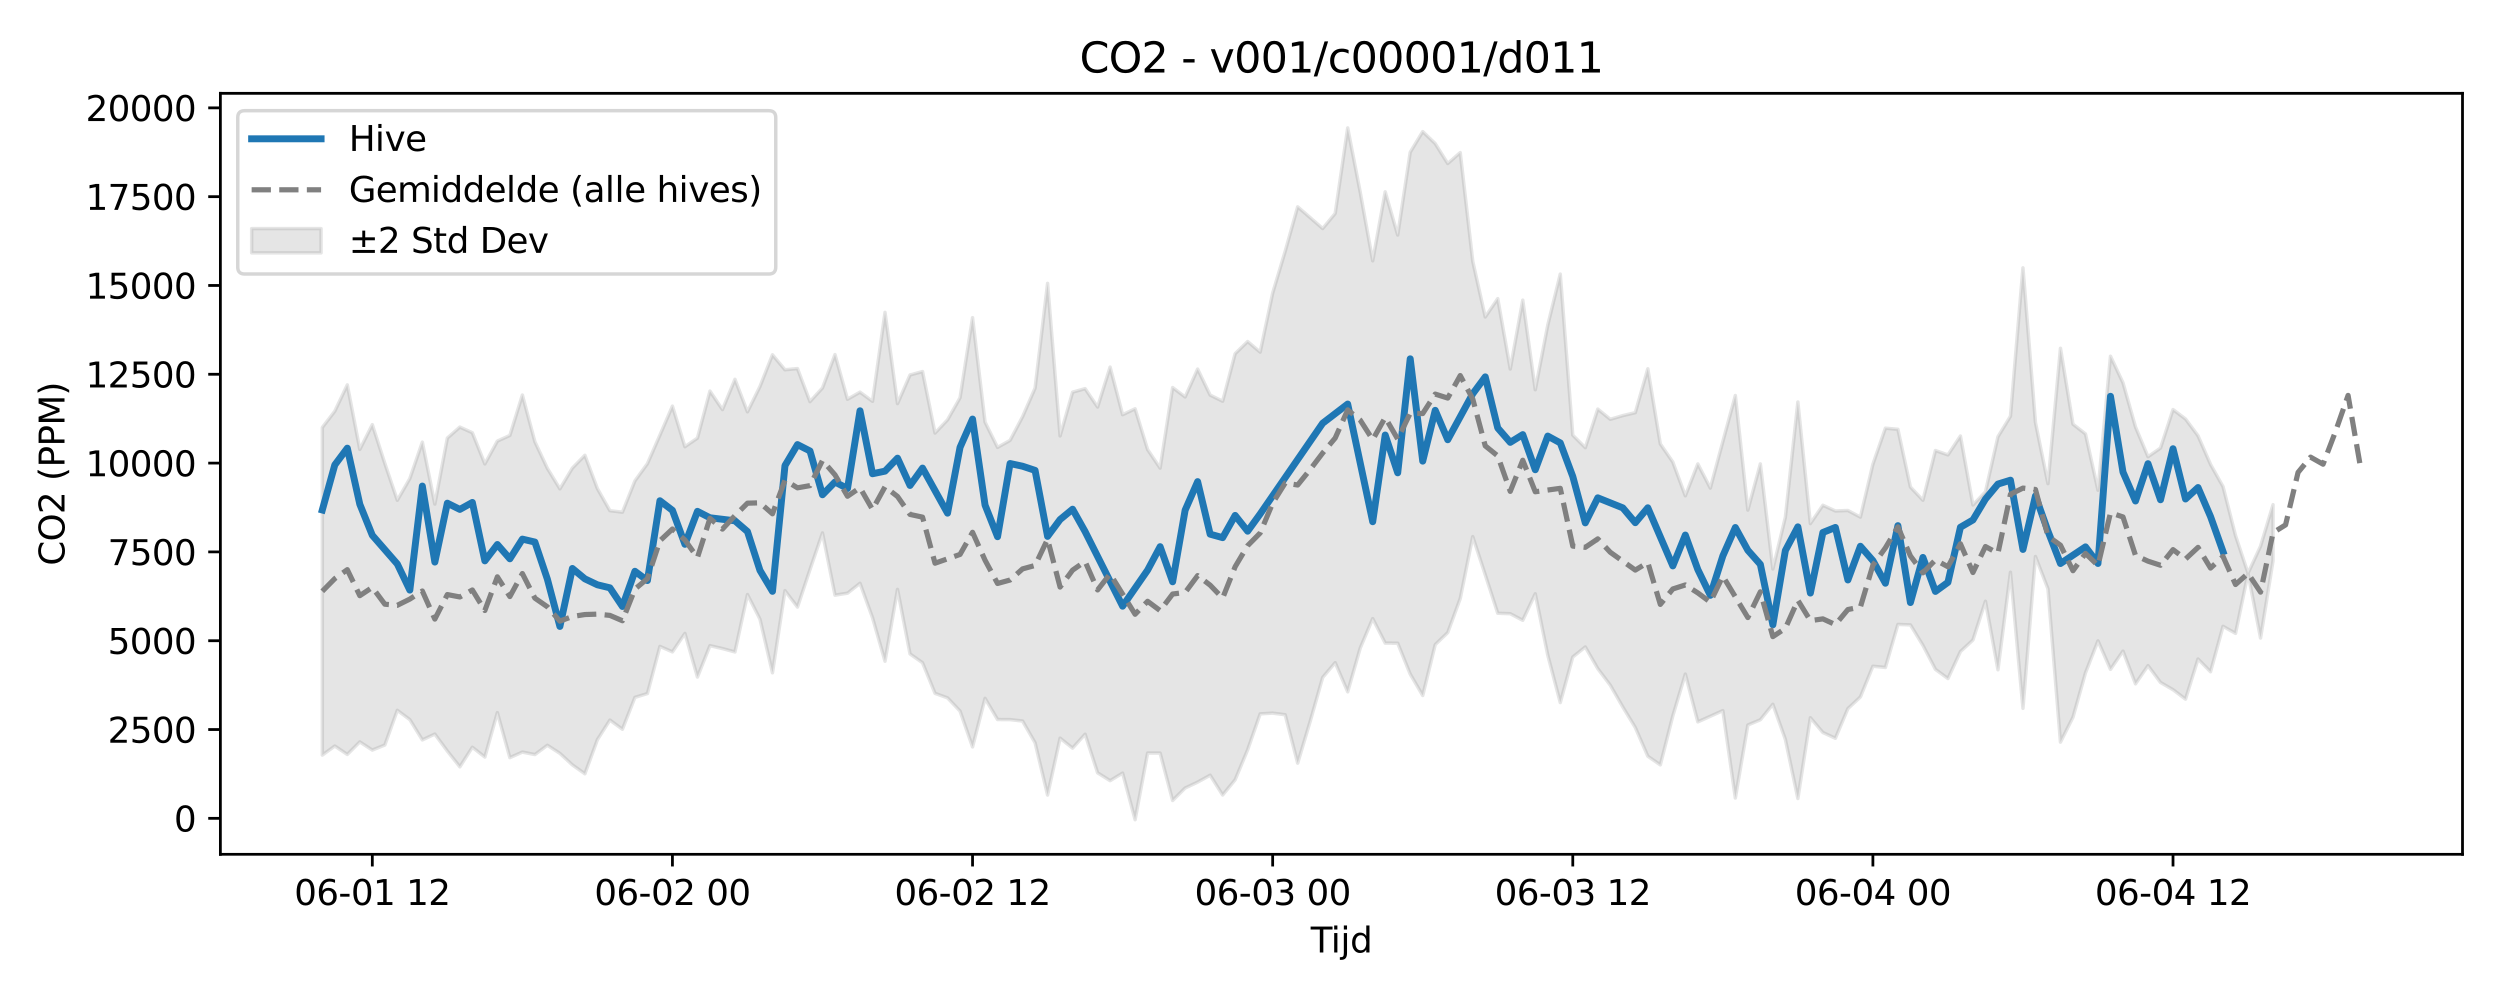 <?xml version="1.0" encoding="utf-8" standalone="no"?>
<!DOCTYPE svg PUBLIC "-//W3C//DTD SVG 1.1//EN"
  "http://www.w3.org/Graphics/SVG/1.1/DTD/svg11.dtd">
<svg xmlns:xlink="http://www.w3.org/1999/xlink" width="720pt" height="288pt" viewBox="0 0 720 288" xmlns="http://www.w3.org/2000/svg" version="1.1">
 <defs>
  <style type="text/css">*{stroke-linejoin: round; stroke-linecap: butt}</style>
 </defs>
 <g id="figure_1">
  <g id="patch_1">
   <path d="M 0 288 
L 720 288 
L 720 0 
L 0 0 
z
" style="fill: #ffffff"/>
  </g>
  <g id="axes_1">
   <g id="patch_2">
    <path d="M 63.47 246.04 
L 709.2 246.04 
L 709.2 26.88 
L 63.47 26.88 
z
" style="fill: #ffffff"/>
   </g>
   <g id="FillBetweenPolyCollection_1">
    <defs>
     <path id="m42ee1d1c1c" d="M 92.821 -164.884 
L 92.821 -70.531 
L 96.423 -73.142 
L 100.024 -70.719 
L 103.626 -74.332 
L 107.227 -71.975 
L 110.828 -73.435 
L 114.43 -83.427 
L 118.031 -80.747 
L 121.633 -74.902 
L 125.234 -76.586 
L 128.835 -71.693 
L 132.437 -67.148 
L 136.038 -72.791 
L 139.639 -69.965 
L 143.241 -82.774 
L 146.842 -69.795 
L 150.444 -71.397 
L 154.045 -70.68 
L 157.646 -73.363 
L 161.248 -71.029 
L 164.849 -67.706 
L 168.451 -65.147 
L 172.052 -74.966 
L 175.653 -80.617 
L 179.255 -77.968 
L 182.856 -87.15 
L 186.458 -88.252 
L 190.059 -101.834 
L 193.66 -100.257 
L 197.262 -105.578 
L 200.863 -93.008 
L 204.465 -102.047 
L 208.066 -101.211 
L 211.667 -100.236 
L 215.269 -116.774 
L 218.87 -109.688 
L 222.472 -94.23 
L 226.073 -117.886 
L 229.674 -113.158 
L 233.276 -123.954 
L 236.877 -134.523 
L 240.479 -116.588 
L 244.08 -117.158 
L 247.681 -120.013 
L 251.283 -110.102 
L 254.884 -97.567 
L 258.486 -118.265 
L 262.087 -99.675 
L 265.688 -97.133 
L 269.29 -88.314 
L 272.891 -87.012 
L 276.492 -83.213 
L 280.094 -72.883 
L 283.695 -86.874 
L 287.297 -80.772 
L 290.898 -80.747 
L 294.499 -80.342 
L 298.101 -74.076 
L 301.702 -59.028 
L 305.304 -75.405 
L 308.905 -72.541 
L 312.506 -76.539 
L 316.108 -65.428 
L 319.709 -63.16 
L 323.311 -65.345 
L 326.912 -51.922 
L 330.513 -71.128 
L 334.115 -71.117 
L 337.716 -57.455 
L 341.318 -61.055 
L 344.919 -62.745 
L 348.52 -64.737 
L 352.122 -59.037 
L 355.723 -63.426 
L 359.325 -72.067 
L 362.926 -82.403 
L 366.527 -82.618 
L 370.129 -82.153 
L 373.73 -68.209 
L 377.332 -80.244 
L 380.933 -92.896 
L 384.534 -97.152 
L 388.136 -88.748 
L 391.737 -101.334 
L 395.338 -109.847 
L 398.94 -102.78 
L 402.541 -102.758 
L 406.143 -93.853 
L 409.744 -87.694 
L 413.345 -102.353 
L 416.947 -105.808 
L 420.548 -115.62 
L 424.15 -133.458 
L 427.751 -122.473 
L 431.352 -111.38 
L 434.954 -111.251 
L 438.555 -109.346 
L 442.157 -116.989 
L 445.758 -99.314 
L 449.359 -85.659 
L 452.961 -98.775 
L 456.562 -101.677 
L 460.164 -95.427 
L 463.765 -90.651 
L 467.366 -84.391 
L 470.968 -78.47 
L 474.569 -70.212 
L 478.171 -67.707 
L 481.772 -81.826 
L 485.373 -93.867 
L 488.975 -80.093 
L 492.576 -81.715 
L 496.178 -83.335 
L 499.779 -58.168 
L 503.38 -79.198 
L 506.982 -80.708 
L 510.583 -85.168 
L 514.184 -75.058 
L 517.786 -58.022 
L 521.387 -81.299 
L 524.989 -77.036 
L 528.59 -75.376 
L 532.191 -83.924 
L 535.793 -87.275 
L 539.394 -96.122 
L 542.996 -95.77 
L 546.597 -108.165 
L 550.198 -108.031 
L 553.8 -102.14 
L 557.401 -95.224 
L 561.003 -92.574 
L 564.604 -100.34 
L 568.205 -103.677 
L 571.807 -114.842 
L 575.408 -95.103 
L 579.01 -123.201 
L 582.611 -83.991 
L 586.212 -127.722 
L 589.814 -118.406 
L 593.415 -74.262 
L 597.017 -81.434 
L 600.618 -94.208 
L 604.219 -103.433 
L 607.821 -95.23 
L 611.422 -100.482 
L 615.024 -91.047 
L 618.625 -96.301 
L 622.226 -91.45 
L 625.828 -89.365 
L 629.429 -86.647 
L 633.031 -98.203 
L 636.632 -94.536 
L 640.233 -107.62 
L 643.835 -105.586 
L 647.436 -122.826 
L 651.037 -104.245 
L 654.639 -126.512 
L 654.639 -142.659 
L 654.639 -142.659 
L 651.037 -130.694 
L 647.436 -122.903 
L 643.835 -133.742 
L 640.233 -147.856 
L 636.632 -154.26 
L 633.031 -162.497 
L 629.429 -167.338 
L 625.828 -170.048 
L 622.226 -158.958 
L 618.625 -156.466 
L 615.024 -165.035 
L 611.422 -177.755 
L 607.821 -185.412 
L 604.219 -146.808 
L 600.618 -163.03 
L 597.017 -165.844 
L 593.415 -187.699 
L 589.814 -148.713 
L 586.212 -166.329 
L 582.611 -210.866 
L 579.01 -168.121 
L 575.408 -162.222 
L 571.807 -146.349 
L 568.205 -142.56 
L 564.604 -162.431 
L 561.003 -156.989 
L 557.401 -158.252 
L 553.8 -143.925 
L 550.198 -147.751 
L 546.597 -164.363 
L 542.996 -164.685 
L 539.394 -154.299 
L 535.793 -139.07 
L 532.191 -140.981 
L 528.59 -140.847 
L 524.989 -142.489 
L 521.387 -137.21 
L 517.786 -172.231 
L 514.184 -139.038 
L 510.583 -124.137 
L 506.982 -154.407 
L 503.38 -141.091 
L 499.779 -174.089 
L 496.178 -160.823 
L 492.576 -147.425 
L 488.975 -154.394 
L 485.373 -145.205 
L 481.772 -154.927 
L 478.171 -160.161 
L 474.569 -181.798 
L 470.968 -169.161 
L 467.366 -168.302 
L 463.765 -167.244 
L 460.164 -170.182 
L 456.562 -159.071 
L 452.961 -162.669 
L 449.359 -209.066 
L 445.758 -194.357 
L 442.157 -175.751 
L 438.555 -201.558 
L 434.954 -181.722 
L 431.352 -201.997 
L 427.751 -196.712 
L 424.15 -212.756 
L 420.548 -244.054 
L 416.947 -240.908 
L 413.345 -246.646 
L 409.744 -250.106 
L 406.143 -244.151 
L 402.541 -220.302 
L 398.94 -232.76 
L 395.338 -212.872 
L 391.737 -232.686 
L 388.136 -251.158 
L 384.534 -226.536 
L 380.933 -222.183 
L 377.332 -225.323 
L 373.73 -228.429 
L 370.129 -215.618 
L 366.527 -203.591 
L 362.926 -186.586 
L 359.325 -189.642 
L 355.723 -186.147 
L 352.122 -172.445 
L 348.52 -174.217 
L 344.919 -181.702 
L 341.318 -173.677 
L 337.716 -176.391 
L 334.115 -153.179 
L 330.513 -158.526 
L 326.912 -170.269 
L 323.311 -168.569 
L 319.709 -182.279 
L 316.108 -170.776 
L 312.506 -176.071 
L 308.905 -175.058 
L 305.304 -162.447 
L 301.702 -206.391 
L 298.101 -176.218 
L 294.499 -167.98 
L 290.898 -161.168 
L 287.297 -159.151 
L 283.695 -166.44 
L 280.094 -196.514 
L 276.492 -173.44 
L 272.891 -167.089 
L 269.29 -163.283 
L 265.688 -180.995 
L 262.087 -180.016 
L 258.486 -171.759 
L 254.884 -198.045 
L 251.283 -172.416 
L 247.681 -175.065 
L 244.08 -173.004 
L 240.479 -185.886 
L 236.877 -176.278 
L 233.276 -172.33 
L 229.674 -181.848 
L 226.073 -181.511 
L 222.472 -185.818 
L 218.87 -176.689 
L 215.269 -169.393 
L 211.667 -178.76 
L 208.066 -170.03 
L 204.465 -175.371 
L 200.863 -161.833 
L 197.262 -159.341 
L 193.66 -171.034 
L 190.059 -162.691 
L 186.458 -154.461 
L 182.856 -149.505 
L 179.255 -140.492 
L 175.653 -140.922 
L 172.052 -147.29 
L 168.451 -156.882 
L 164.849 -153.195 
L 161.248 -147.209 
L 157.646 -153.119 
L 154.045 -160.793 
L 150.444 -174.234 
L 146.842 -162.597 
L 143.241 -160.969 
L 139.639 -154.393 
L 136.038 -163.375 
L 132.437 -165.004 
L 128.835 -161.834 
L 125.234 -142.823 
L 121.633 -160.672 
L 118.031 -150.177 
L 114.43 -143.923 
L 110.828 -154.548 
L 107.227 -165.699 
L 103.626 -158.565 
L 100.024 -177.156 
L 96.423 -169.575 
L 92.821 -164.884 
z
" style="stroke: #808080; stroke-opacity: 0.2"/>
    </defs>
    <g clip-path="url(#pd81117d743)">
     <use xlink:href="#m42ee1d1c1c" x="0" y="288" style="fill: #808080; fill-opacity: 0.2; stroke: #808080; stroke-opacity: 0.2"/>
    </g>
   </g>
   <g id="matplotlib.axis_1">
    <g id="xtick_1">
     <g id="line2d_1">
      <defs>
       <path id="mc3170e7113" d="M 0 0 
L 0 3.5 
" style="stroke: #000000; stroke-width: 0.8"/>
      </defs>
      <g>
       <use xlink:href="#mc3170e7113" x="107.227" y="246.04" style="stroke: #000000; stroke-width: 0.8"/>
      </g>
     </g>
     <g id="text_1">
      <!-- 06-01 12 -->
      <g transform="translate(84.746 260.638) scale(0.1 -0.1)">
       <defs>
        <path id="DejaVuSans-30" d="M 2034 4250 
Q 1547 4250 1301 3770 
Q 1056 3291 1056 2328 
Q 1056 1369 1301 889 
Q 1547 409 2034 409 
Q 2525 409 2770 889 
Q 3016 1369 3016 2328 
Q 3016 3291 2770 3770 
Q 2525 4250 2034 4250 
z
M 2034 4750 
Q 2819 4750 3233 4129 
Q 3647 3509 3647 2328 
Q 3647 1150 3233 529 
Q 2819 -91 2034 -91 
Q 1250 -91 836 529 
Q 422 1150 422 2328 
Q 422 3509 836 4129 
Q 1250 4750 2034 4750 
z
" transform="scale(0.016)"/>
        <path id="DejaVuSans-36" d="M 2113 2584 
Q 1688 2584 1439 2293 
Q 1191 2003 1191 1497 
Q 1191 994 1439 701 
Q 1688 409 2113 409 
Q 2538 409 2786 701 
Q 3034 994 3034 1497 
Q 3034 2003 2786 2293 
Q 2538 2584 2113 2584 
z
M 3366 4563 
L 3366 3988 
Q 3128 4100 2886 4159 
Q 2644 4219 2406 4219 
Q 1781 4219 1451 3797 
Q 1122 3375 1075 2522 
Q 1259 2794 1537 2939 
Q 1816 3084 2150 3084 
Q 2853 3084 3261 2657 
Q 3669 2231 3669 1497 
Q 3669 778 3244 343 
Q 2819 -91 2113 -91 
Q 1303 -91 875 529 
Q 447 1150 447 2328 
Q 447 3434 972 4092 
Q 1497 4750 2381 4750 
Q 2619 4750 2861 4703 
Q 3103 4656 3366 4563 
z
" transform="scale(0.016)"/>
        <path id="DejaVuSans-2d" d="M 313 2009 
L 1997 2009 
L 1997 1497 
L 313 1497 
L 313 2009 
z
" transform="scale(0.016)"/>
        <path id="DejaVuSans-31" d="M 794 531 
L 1825 531 
L 1825 4091 
L 703 3866 
L 703 4441 
L 1819 4666 
L 2450 4666 
L 2450 531 
L 3481 531 
L 3481 0 
L 794 0 
L 794 531 
z
" transform="scale(0.016)"/>
        <path id="DejaVuSans-20" transform="scale(0.016)"/>
        <path id="DejaVuSans-32" d="M 1228 531 
L 3431 531 
L 3431 0 
L 469 0 
L 469 531 
Q 828 903 1448 1529 
Q 2069 2156 2228 2338 
Q 2531 2678 2651 2914 
Q 2772 3150 2772 3378 
Q 2772 3750 2511 3984 
Q 2250 4219 1831 4219 
Q 1534 4219 1204 4116 
Q 875 4013 500 3803 
L 500 4441 
Q 881 4594 1212 4672 
Q 1544 4750 1819 4750 
Q 2544 4750 2975 4387 
Q 3406 4025 3406 3419 
Q 3406 3131 3298 2873 
Q 3191 2616 2906 2266 
Q 2828 2175 2409 1742 
Q 1991 1309 1228 531 
z
" transform="scale(0.016)"/>
       </defs>
       <use xlink:href="#DejaVuSans-30"/>
       <use xlink:href="#DejaVuSans-36" transform="translate(63.623 0)"/>
       <use xlink:href="#DejaVuSans-2d" transform="translate(127.246 0)"/>
       <use xlink:href="#DejaVuSans-30" transform="translate(163.33 0)"/>
       <use xlink:href="#DejaVuSans-31" transform="translate(226.953 0)"/>
       <use xlink:href="#DejaVuSans-20" transform="translate(290.576 0)"/>
       <use xlink:href="#DejaVuSans-31" transform="translate(322.363 0)"/>
       <use xlink:href="#DejaVuSans-32" transform="translate(385.986 0)"/>
      </g>
     </g>
    </g>
    <g id="xtick_2">
     <g id="line2d_2">
      <g>
       <use xlink:href="#mc3170e7113" x="193.66" y="246.04" style="stroke: #000000; stroke-width: 0.8"/>
      </g>
     </g>
     <g id="text_2">
      <!-- 06-02 00 -->
      <g transform="translate(171.18 260.638) scale(0.1 -0.1)">
       <use xlink:href="#DejaVuSans-30"/>
       <use xlink:href="#DejaVuSans-36" transform="translate(63.623 0)"/>
       <use xlink:href="#DejaVuSans-2d" transform="translate(127.246 0)"/>
       <use xlink:href="#DejaVuSans-30" transform="translate(163.33 0)"/>
       <use xlink:href="#DejaVuSans-32" transform="translate(226.953 0)"/>
       <use xlink:href="#DejaVuSans-20" transform="translate(290.576 0)"/>
       <use xlink:href="#DejaVuSans-30" transform="translate(322.363 0)"/>
       <use xlink:href="#DejaVuSans-30" transform="translate(385.986 0)"/>
      </g>
     </g>
    </g>
    <g id="xtick_3">
     <g id="line2d_3">
      <g>
       <use xlink:href="#mc3170e7113" x="280.094" y="246.04" style="stroke: #000000; stroke-width: 0.8"/>
      </g>
     </g>
     <g id="text_3">
      <!-- 06-02 12 -->
      <g transform="translate(257.613 260.638) scale(0.1 -0.1)">
       <use xlink:href="#DejaVuSans-30"/>
       <use xlink:href="#DejaVuSans-36" transform="translate(63.623 0)"/>
       <use xlink:href="#DejaVuSans-2d" transform="translate(127.246 0)"/>
       <use xlink:href="#DejaVuSans-30" transform="translate(163.33 0)"/>
       <use xlink:href="#DejaVuSans-32" transform="translate(226.953 0)"/>
       <use xlink:href="#DejaVuSans-20" transform="translate(290.576 0)"/>
       <use xlink:href="#DejaVuSans-31" transform="translate(322.363 0)"/>
       <use xlink:href="#DejaVuSans-32" transform="translate(385.986 0)"/>
      </g>
     </g>
    </g>
    <g id="xtick_4">
     <g id="line2d_4">
      <g>
       <use xlink:href="#mc3170e7113" x="366.527" y="246.04" style="stroke: #000000; stroke-width: 0.8"/>
      </g>
     </g>
     <g id="text_4">
      <!-- 06-03 00 -->
      <g transform="translate(344.047 260.638) scale(0.1 -0.1)">
       <defs>
        <path id="DejaVuSans-33" d="M 2597 2516 
Q 3050 2419 3304 2112 
Q 3559 1806 3559 1356 
Q 3559 666 3084 287 
Q 2609 -91 1734 -91 
Q 1441 -91 1130 -33 
Q 819 25 488 141 
L 488 750 
Q 750 597 1062 519 
Q 1375 441 1716 441 
Q 2309 441 2620 675 
Q 2931 909 2931 1356 
Q 2931 1769 2642 2001 
Q 2353 2234 1838 2234 
L 1294 2234 
L 1294 2753 
L 1863 2753 
Q 2328 2753 2575 2939 
Q 2822 3125 2822 3475 
Q 2822 3834 2567 4026 
Q 2313 4219 1838 4219 
Q 1578 4219 1281 4162 
Q 984 4106 628 3988 
L 628 4550 
Q 988 4650 1302 4700 
Q 1616 4750 1894 4750 
Q 2613 4750 3031 4423 
Q 3450 4097 3450 3541 
Q 3450 3153 3228 2886 
Q 3006 2619 2597 2516 
z
" transform="scale(0.016)"/>
       </defs>
       <use xlink:href="#DejaVuSans-30"/>
       <use xlink:href="#DejaVuSans-36" transform="translate(63.623 0)"/>
       <use xlink:href="#DejaVuSans-2d" transform="translate(127.246 0)"/>
       <use xlink:href="#DejaVuSans-30" transform="translate(163.33 0)"/>
       <use xlink:href="#DejaVuSans-33" transform="translate(226.953 0)"/>
       <use xlink:href="#DejaVuSans-20" transform="translate(290.576 0)"/>
       <use xlink:href="#DejaVuSans-30" transform="translate(322.363 0)"/>
       <use xlink:href="#DejaVuSans-30" transform="translate(385.986 0)"/>
      </g>
     </g>
    </g>
    <g id="xtick_5">
     <g id="line2d_5">
      <g>
       <use xlink:href="#mc3170e7113" x="452.961" y="246.04" style="stroke: #000000; stroke-width: 0.8"/>
      </g>
     </g>
     <g id="text_5">
      <!-- 06-03 12 -->
      <g transform="translate(430.48 260.638) scale(0.1 -0.1)">
       <use xlink:href="#DejaVuSans-30"/>
       <use xlink:href="#DejaVuSans-36" transform="translate(63.623 0)"/>
       <use xlink:href="#DejaVuSans-2d" transform="translate(127.246 0)"/>
       <use xlink:href="#DejaVuSans-30" transform="translate(163.33 0)"/>
       <use xlink:href="#DejaVuSans-33" transform="translate(226.953 0)"/>
       <use xlink:href="#DejaVuSans-20" transform="translate(290.576 0)"/>
       <use xlink:href="#DejaVuSans-31" transform="translate(322.363 0)"/>
       <use xlink:href="#DejaVuSans-32" transform="translate(385.986 0)"/>
      </g>
     </g>
    </g>
    <g id="xtick_6">
     <g id="line2d_6">
      <g>
       <use xlink:href="#mc3170e7113" x="539.394" y="246.04" style="stroke: #000000; stroke-width: 0.8"/>
      </g>
     </g>
     <g id="text_6">
      <!-- 06-04 00 -->
      <g transform="translate(516.914 260.638) scale(0.1 -0.1)">
       <defs>
        <path id="DejaVuSans-34" d="M 2419 4116 
L 825 1625 
L 2419 1625 
L 2419 4116 
z
M 2253 4666 
L 3047 4666 
L 3047 1625 
L 3713 1625 
L 3713 1100 
L 3047 1100 
L 3047 0 
L 2419 0 
L 2419 1100 
L 313 1100 
L 313 1709 
L 2253 4666 
z
" transform="scale(0.016)"/>
       </defs>
       <use xlink:href="#DejaVuSans-30"/>
       <use xlink:href="#DejaVuSans-36" transform="translate(63.623 0)"/>
       <use xlink:href="#DejaVuSans-2d" transform="translate(127.246 0)"/>
       <use xlink:href="#DejaVuSans-30" transform="translate(163.33 0)"/>
       <use xlink:href="#DejaVuSans-34" transform="translate(226.953 0)"/>
       <use xlink:href="#DejaVuSans-20" transform="translate(290.576 0)"/>
       <use xlink:href="#DejaVuSans-30" transform="translate(322.363 0)"/>
       <use xlink:href="#DejaVuSans-30" transform="translate(385.986 0)"/>
      </g>
     </g>
    </g>
    <g id="xtick_7">
     <g id="line2d_7">
      <g>
       <use xlink:href="#mc3170e7113" x="625.828" y="246.04" style="stroke: #000000; stroke-width: 0.8"/>
      </g>
     </g>
     <g id="text_7">
      <!-- 06-04 12 -->
      <g transform="translate(603.347 260.638) scale(0.1 -0.1)">
       <use xlink:href="#DejaVuSans-30"/>
       <use xlink:href="#DejaVuSans-36" transform="translate(63.623 0)"/>
       <use xlink:href="#DejaVuSans-2d" transform="translate(127.246 0)"/>
       <use xlink:href="#DejaVuSans-30" transform="translate(163.33 0)"/>
       <use xlink:href="#DejaVuSans-34" transform="translate(226.953 0)"/>
       <use xlink:href="#DejaVuSans-20" transform="translate(290.576 0)"/>
       <use xlink:href="#DejaVuSans-31" transform="translate(322.363 0)"/>
       <use xlink:href="#DejaVuSans-32" transform="translate(385.986 0)"/>
      </g>
     </g>
    </g>
    <g id="text_8">
     <!-- Tijd -->
     <g transform="translate(377.485 274.317) scale(0.1 -0.1)">
      <defs>
       <path id="DejaVuSans-54" d="M -19 4666 
L 3928 4666 
L 3928 4134 
L 2272 4134 
L 2272 0 
L 1638 0 
L 1638 4134 
L -19 4134 
L -19 4666 
z
" transform="scale(0.016)"/>
       <path id="DejaVuSans-69" d="M 603 3500 
L 1178 3500 
L 1178 0 
L 603 0 
L 603 3500 
z
M 603 4863 
L 1178 4863 
L 1178 4134 
L 603 4134 
L 603 4863 
z
" transform="scale(0.016)"/>
       <path id="DejaVuSans-6a" d="M 603 3500 
L 1178 3500 
L 1178 -63 
Q 1178 -731 923 -1031 
Q 669 -1331 103 -1331 
L -116 -1331 
L -116 -844 
L 38 -844 
Q 366 -844 484 -692 
Q 603 -541 603 -63 
L 603 3500 
z
M 603 4863 
L 1178 4863 
L 1178 4134 
L 603 4134 
L 603 4863 
z
" transform="scale(0.016)"/>
       <path id="DejaVuSans-64" d="M 2906 2969 
L 2906 4863 
L 3481 4863 
L 3481 0 
L 2906 0 
L 2906 525 
Q 2725 213 2448 61 
Q 2172 -91 1784 -91 
Q 1150 -91 751 415 
Q 353 922 353 1747 
Q 353 2572 751 3078 
Q 1150 3584 1784 3584 
Q 2172 3584 2448 3432 
Q 2725 3281 2906 2969 
z
M 947 1747 
Q 947 1113 1208 752 
Q 1469 391 1925 391 
Q 2381 391 2643 752 
Q 2906 1113 2906 1747 
Q 2906 2381 2643 2742 
Q 2381 3103 1925 3103 
Q 1469 3103 1208 2742 
Q 947 2381 947 1747 
z
" transform="scale(0.016)"/>
      </defs>
      <use xlink:href="#DejaVuSans-54"/>
      <use xlink:href="#DejaVuSans-69" transform="translate(57.959 0)"/>
      <use xlink:href="#DejaVuSans-6a" transform="translate(85.742 0)"/>
      <use xlink:href="#DejaVuSans-64" transform="translate(113.525 0)"/>
     </g>
    </g>
   </g>
   <g id="matplotlib.axis_2">
    <g id="ytick_1">
     <g id="line2d_8">
      <defs>
       <path id="m3bfe20e6ee" d="M 0 0 
L -3.5 0 
" style="stroke: #000000; stroke-width: 0.8"/>
      </defs>
      <g>
       <use xlink:href="#m3bfe20e6ee" x="63.47" y="235.682" style="stroke: #000000; stroke-width: 0.8"/>
      </g>
     </g>
     <g id="text_9">
      <!-- 0 -->
      <g transform="translate(50.108 239.481) scale(0.1 -0.1)">
       <use xlink:href="#DejaVuSans-30"/>
      </g>
     </g>
    </g>
    <g id="ytick_2">
     <g id="line2d_9">
      <g>
       <use xlink:href="#m3bfe20e6ee" x="63.47" y="210.104" style="stroke: #000000; stroke-width: 0.8"/>
      </g>
     </g>
     <g id="text_10">
      <!-- 2500 -->
      <g transform="translate(31.02 213.903) scale(0.1 -0.1)">
       <defs>
        <path id="DejaVuSans-35" d="M 691 4666 
L 3169 4666 
L 3169 4134 
L 1269 4134 
L 1269 2991 
Q 1406 3038 1543 3061 
Q 1681 3084 1819 3084 
Q 2600 3084 3056 2656 
Q 3513 2228 3513 1497 
Q 3513 744 3044 326 
Q 2575 -91 1722 -91 
Q 1428 -91 1123 -41 
Q 819 9 494 109 
L 494 744 
Q 775 591 1075 516 
Q 1375 441 1709 441 
Q 2250 441 2565 725 
Q 2881 1009 2881 1497 
Q 2881 1984 2565 2268 
Q 2250 2553 1709 2553 
Q 1456 2553 1204 2497 
Q 953 2441 691 2322 
L 691 4666 
z
" transform="scale(0.016)"/>
       </defs>
       <use xlink:href="#DejaVuSans-32"/>
       <use xlink:href="#DejaVuSans-35" transform="translate(63.623 0)"/>
       <use xlink:href="#DejaVuSans-30" transform="translate(127.246 0)"/>
       <use xlink:href="#DejaVuSans-30" transform="translate(190.869 0)"/>
      </g>
     </g>
    </g>
    <g id="ytick_3">
     <g id="line2d_10">
      <g>
       <use xlink:href="#m3bfe20e6ee" x="63.47" y="184.527" style="stroke: #000000; stroke-width: 0.8"/>
      </g>
     </g>
     <g id="text_11">
      <!-- 5000 -->
      <g transform="translate(31.02 188.326) scale(0.1 -0.1)">
       <use xlink:href="#DejaVuSans-35"/>
       <use xlink:href="#DejaVuSans-30" transform="translate(63.623 0)"/>
       <use xlink:href="#DejaVuSans-30" transform="translate(127.246 0)"/>
       <use xlink:href="#DejaVuSans-30" transform="translate(190.869 0)"/>
      </g>
     </g>
    </g>
    <g id="ytick_4">
     <g id="line2d_11">
      <g>
       <use xlink:href="#m3bfe20e6ee" x="63.47" y="158.949" style="stroke: #000000; stroke-width: 0.8"/>
      </g>
     </g>
     <g id="text_12">
      <!-- 7500 -->
      <g transform="translate(31.02 162.749) scale(0.1 -0.1)">
       <defs>
        <path id="DejaVuSans-37" d="M 525 4666 
L 3525 4666 
L 3525 4397 
L 1831 0 
L 1172 0 
L 2766 4134 
L 525 4134 
L 525 4666 
z
" transform="scale(0.016)"/>
       </defs>
       <use xlink:href="#DejaVuSans-37"/>
       <use xlink:href="#DejaVuSans-35" transform="translate(63.623 0)"/>
       <use xlink:href="#DejaVuSans-30" transform="translate(127.246 0)"/>
       <use xlink:href="#DejaVuSans-30" transform="translate(190.869 0)"/>
      </g>
     </g>
    </g>
    <g id="ytick_5">
     <g id="line2d_12">
      <g>
       <use xlink:href="#m3bfe20e6ee" x="63.47" y="133.372" style="stroke: #000000; stroke-width: 0.8"/>
      </g>
     </g>
     <g id="text_13">
      <!-- 10000 -->
      <g transform="translate(24.657 137.171) scale(0.1 -0.1)">
       <use xlink:href="#DejaVuSans-31"/>
       <use xlink:href="#DejaVuSans-30" transform="translate(63.623 0)"/>
       <use xlink:href="#DejaVuSans-30" transform="translate(127.246 0)"/>
       <use xlink:href="#DejaVuSans-30" transform="translate(190.869 0)"/>
       <use xlink:href="#DejaVuSans-30" transform="translate(254.492 0)"/>
      </g>
     </g>
    </g>
    <g id="ytick_6">
     <g id="line2d_13">
      <g>
       <use xlink:href="#m3bfe20e6ee" x="63.47" y="107.795" style="stroke: #000000; stroke-width: 0.8"/>
      </g>
     </g>
     <g id="text_14">
      <!-- 12500 -->
      <g transform="translate(24.657 111.594) scale(0.1 -0.1)">
       <use xlink:href="#DejaVuSans-31"/>
       <use xlink:href="#DejaVuSans-32" transform="translate(63.623 0)"/>
       <use xlink:href="#DejaVuSans-35" transform="translate(127.246 0)"/>
       <use xlink:href="#DejaVuSans-30" transform="translate(190.869 0)"/>
       <use xlink:href="#DejaVuSans-30" transform="translate(254.492 0)"/>
      </g>
     </g>
    </g>
    <g id="ytick_7">
     <g id="line2d_14">
      <g>
       <use xlink:href="#m3bfe20e6ee" x="63.47" y="82.217" style="stroke: #000000; stroke-width: 0.8"/>
      </g>
     </g>
     <g id="text_15">
      <!-- 15000 -->
      <g transform="translate(24.657 86.016) scale(0.1 -0.1)">
       <use xlink:href="#DejaVuSans-31"/>
       <use xlink:href="#DejaVuSans-35" transform="translate(63.623 0)"/>
       <use xlink:href="#DejaVuSans-30" transform="translate(127.246 0)"/>
       <use xlink:href="#DejaVuSans-30" transform="translate(190.869 0)"/>
       <use xlink:href="#DejaVuSans-30" transform="translate(254.492 0)"/>
      </g>
     </g>
    </g>
    <g id="ytick_8">
     <g id="line2d_15">
      <g>
       <use xlink:href="#m3bfe20e6ee" x="63.47" y="56.64" style="stroke: #000000; stroke-width: 0.8"/>
      </g>
     </g>
     <g id="text_16">
      <!-- 17500 -->
      <g transform="translate(24.657 60.439) scale(0.1 -0.1)">
       <use xlink:href="#DejaVuSans-31"/>
       <use xlink:href="#DejaVuSans-37" transform="translate(63.623 0)"/>
       <use xlink:href="#DejaVuSans-35" transform="translate(127.246 0)"/>
       <use xlink:href="#DejaVuSans-30" transform="translate(190.869 0)"/>
       <use xlink:href="#DejaVuSans-30" transform="translate(254.492 0)"/>
      </g>
     </g>
    </g>
    <g id="ytick_9">
     <g id="line2d_16">
      <g>
       <use xlink:href="#m3bfe20e6ee" x="63.47" y="31.062" style="stroke: #000000; stroke-width: 0.8"/>
      </g>
     </g>
     <g id="text_17">
      <!-- 20000 -->
      <g transform="translate(24.657 34.862) scale(0.1 -0.1)">
       <use xlink:href="#DejaVuSans-32"/>
       <use xlink:href="#DejaVuSans-30" transform="translate(63.623 0)"/>
       <use xlink:href="#DejaVuSans-30" transform="translate(127.246 0)"/>
       <use xlink:href="#DejaVuSans-30" transform="translate(190.869 0)"/>
       <use xlink:href="#DejaVuSans-30" transform="translate(254.492 0)"/>
      </g>
     </g>
    </g>
    <g id="text_18">
     <!-- CO2 (PPM) -->
     <g transform="translate(18.578 162.903) rotate(-90) scale(0.1 -0.1)">
      <defs>
       <path id="DejaVuSans-43" d="M 4122 4306 
L 4122 3641 
Q 3803 3938 3442 4084 
Q 3081 4231 2675 4231 
Q 1875 4231 1450 3742 
Q 1025 3253 1025 2328 
Q 1025 1406 1450 917 
Q 1875 428 2675 428 
Q 3081 428 3442 575 
Q 3803 722 4122 1019 
L 4122 359 
Q 3791 134 3420 21 
Q 3050 -91 2638 -91 
Q 1578 -91 968 557 
Q 359 1206 359 2328 
Q 359 3453 968 4101 
Q 1578 4750 2638 4750 
Q 3056 4750 3426 4639 
Q 3797 4528 4122 4306 
z
" transform="scale(0.016)"/>
       <path id="DejaVuSans-4f" d="M 2522 4238 
Q 1834 4238 1429 3725 
Q 1025 3213 1025 2328 
Q 1025 1447 1429 934 
Q 1834 422 2522 422 
Q 3209 422 3611 934 
Q 4013 1447 4013 2328 
Q 4013 3213 3611 3725 
Q 3209 4238 2522 4238 
z
M 2522 4750 
Q 3503 4750 4090 4092 
Q 4678 3434 4678 2328 
Q 4678 1225 4090 567 
Q 3503 -91 2522 -91 
Q 1538 -91 948 565 
Q 359 1222 359 2328 
Q 359 3434 948 4092 
Q 1538 4750 2522 4750 
z
" transform="scale(0.016)"/>
       <path id="DejaVuSans-28" d="M 1984 4856 
Q 1566 4138 1362 3434 
Q 1159 2731 1159 2009 
Q 1159 1288 1364 580 
Q 1569 -128 1984 -844 
L 1484 -844 
Q 1016 -109 783 600 
Q 550 1309 550 2009 
Q 550 2706 781 3412 
Q 1013 4119 1484 4856 
L 1984 4856 
z
" transform="scale(0.016)"/>
       <path id="DejaVuSans-50" d="M 1259 4147 
L 1259 2394 
L 2053 2394 
Q 2494 2394 2734 2622 
Q 2975 2850 2975 3272 
Q 2975 3691 2734 3919 
Q 2494 4147 2053 4147 
L 1259 4147 
z
M 628 4666 
L 2053 4666 
Q 2838 4666 3239 4311 
Q 3641 3956 3641 3272 
Q 3641 2581 3239 2228 
Q 2838 1875 2053 1875 
L 1259 1875 
L 1259 0 
L 628 0 
L 628 4666 
z
" transform="scale(0.016)"/>
       <path id="DejaVuSans-4d" d="M 628 4666 
L 1569 4666 
L 2759 1491 
L 3956 4666 
L 4897 4666 
L 4897 0 
L 4281 0 
L 4281 4097 
L 3078 897 
L 2444 897 
L 1241 4097 
L 1241 0 
L 628 0 
L 628 4666 
z
" transform="scale(0.016)"/>
       <path id="DejaVuSans-29" d="M 513 4856 
L 1013 4856 
Q 1481 4119 1714 3412 
Q 1947 2706 1947 2009 
Q 1947 1309 1714 600 
Q 1481 -109 1013 -844 
L 513 -844 
Q 928 -128 1133 580 
Q 1338 1288 1338 2009 
Q 1338 2731 1133 3434 
Q 928 4138 513 4856 
z
" transform="scale(0.016)"/>
      </defs>
      <use xlink:href="#DejaVuSans-43"/>
      <use xlink:href="#DejaVuSans-4f" transform="translate(69.824 0)"/>
      <use xlink:href="#DejaVuSans-32" transform="translate(148.535 0)"/>
      <use xlink:href="#DejaVuSans-20" transform="translate(212.158 0)"/>
      <use xlink:href="#DejaVuSans-28" transform="translate(243.945 0)"/>
      <use xlink:href="#DejaVuSans-50" transform="translate(282.959 0)"/>
      <use xlink:href="#DejaVuSans-50" transform="translate(343.262 0)"/>
      <use xlink:href="#DejaVuSans-4d" transform="translate(403.564 0)"/>
      <use xlink:href="#DejaVuSans-29" transform="translate(489.844 0)"/>
     </g>
    </g>
   </g>
   <g id="line2d_17">
    <path d="M 92.821 146.877 
L 96.423 133.894 
L 100.024 129.075 
L 103.626 145.225 
L 107.227 154.166 
L 114.43 162.433 
L 118.031 169.948 
L 121.633 139.991 
L 125.234 161.875 
L 128.835 144.918 
L 132.437 146.708 
L 136.038 144.703 
L 139.639 161.524 
L 143.241 156.821 
L 146.842 160.934 
L 150.444 155.266 
L 154.045 156.11 
L 157.646 166.807 
L 161.248 180.414 
L 164.849 163.72 
L 168.451 166.708 
L 172.052 168.423 
L 175.653 169.293 
L 179.255 174.664 
L 182.856 164.532 
L 186.458 167.192 
L 190.059 144.22 
L 193.66 146.976 
L 197.262 156.76 
L 200.863 147.269 
L 204.465 149.117 
L 211.667 149.992 
L 215.269 153.082 
L 218.87 164.269 
L 222.472 170.302 
L 226.073 134.088 
L 229.674 128.042 
L 233.276 129.883 
L 236.877 142.493 
L 240.479 138.815 
L 244.08 140.701 
L 247.681 118.309 
L 251.283 136.441 
L 254.884 135.689 
L 258.486 131.955 
L 262.087 139.812 
L 265.688 134.811 
L 272.891 147.787 
L 276.492 128.84 
L 280.094 120.696 
L 283.695 145.465 
L 287.297 154.571 
L 290.898 133.495 
L 294.499 134.272 
L 298.101 135.469 
L 301.702 154.478 
L 305.304 149.622 
L 308.905 146.652 
L 312.506 153.087 
L 323.311 174.582 
L 330.513 164.198 
L 334.115 157.445 
L 337.716 167.554 
L 341.318 146.928 
L 344.919 138.709 
L 348.52 153.841 
L 352.122 154.843 
L 355.723 148.442 
L 359.325 152.981 
L 362.926 148.016 
L 380.933 121.883 
L 388.136 116.368 
L 395.338 150.253 
L 398.94 125.29 
L 402.541 136.17 
L 406.143 103.344 
L 409.744 132.804 
L 413.345 118.179 
L 416.947 126.645 
L 424.15 113.401 
L 427.751 108.541 
L 431.352 123.264 
L 434.954 127.397 
L 438.555 125.172 
L 442.157 135.282 
L 445.758 125.591 
L 449.359 127.557 
L 452.961 137.232 
L 456.562 150.584 
L 460.164 143.374 
L 467.366 146.263 
L 470.968 150.534 
L 474.569 146.243 
L 481.772 162.98 
L 485.373 154.096 
L 488.975 164.034 
L 492.576 171.452 
L 496.178 160.105 
L 499.779 151.926 
L 503.38 158.479 
L 506.982 162.54 
L 510.583 179.94 
L 514.184 158.55 
L 517.786 151.733 
L 521.387 170.8 
L 524.989 153.353 
L 528.59 151.904 
L 532.191 167.028 
L 535.793 157.323 
L 539.394 161.453 
L 542.996 167.97 
L 546.597 151.389 
L 550.198 173.532 
L 553.8 160.545 
L 557.401 170.33 
L 561.003 167.717 
L 564.604 151.849 
L 568.205 149.745 
L 571.807 143.726 
L 575.408 139.413 
L 579.01 138.293 
L 582.611 158.238 
L 586.212 142.831 
L 589.814 152.975 
L 593.415 162.295 
L 600.618 157.5 
L 604.219 162.274 
L 607.821 114.138 
L 611.422 135.96 
L 615.024 144.285 
L 618.625 133.542 
L 622.226 143.93 
L 625.828 129.239 
L 629.429 143.705 
L 633.031 140.411 
L 636.632 148.77 
L 640.233 158.878 
L 640.233 158.878 
" clip-path="url(#pd81117d743)" style="fill: none; stroke: #1f77b4; stroke-width: 2; stroke-linecap: square"/>
   </g>
   <g id="line2d_18">
    <path d="M 92.821 170.293 
L 96.423 166.641 
L 100.024 164.062 
L 103.626 171.552 
L 107.227 169.163 
L 110.828 174.009 
L 114.43 174.325 
L 118.031 172.538 
L 121.633 170.213 
L 125.234 178.296 
L 128.835 171.236 
L 132.437 171.924 
L 136.038 169.917 
L 139.639 175.821 
L 143.241 166.129 
L 146.842 171.804 
L 150.444 165.184 
L 154.045 172.263 
L 157.646 174.759 
L 161.248 178.881 
L 164.849 177.549 
L 168.451 176.986 
L 172.052 176.872 
L 175.653 177.231 
L 179.255 178.77 
L 182.856 169.672 
L 186.458 166.644 
L 190.059 155.737 
L 193.66 152.355 
L 197.262 155.541 
L 200.863 160.58 
L 204.465 149.291 
L 208.066 152.379 
L 211.667 148.502 
L 215.269 144.916 
L 218.87 144.811 
L 222.472 147.976 
L 226.073 138.301 
L 229.674 140.497 
L 233.276 139.858 
L 236.877 132.6 
L 240.479 136.763 
L 244.08 142.919 
L 247.681 140.461 
L 251.283 146.741 
L 254.884 140.194 
L 258.486 142.988 
L 262.087 148.155 
L 265.688 148.936 
L 269.29 162.202 
L 276.492 159.673 
L 280.094 153.301 
L 283.695 161.343 
L 287.297 168.038 
L 290.898 167.043 
L 294.499 163.839 
L 298.101 162.853 
L 301.702 155.29 
L 305.304 169.074 
L 308.905 164.201 
L 312.506 161.695 
L 316.108 169.898 
L 319.709 165.281 
L 326.912 176.905 
L 330.513 173.173 
L 334.115 175.852 
L 337.716 171.077 
L 341.318 170.634 
L 344.919 165.777 
L 348.52 168.523 
L 352.122 172.259 
L 355.723 163.213 
L 359.325 157.145 
L 362.926 153.506 
L 366.527 144.895 
L 370.129 139.115 
L 373.73 139.681 
L 377.332 135.216 
L 380.933 130.461 
L 384.534 126.156 
L 388.136 118.047 
L 391.737 120.99 
L 395.338 126.64 
L 398.94 120.23 
L 402.541 126.47 
L 406.143 118.998 
L 409.744 119.1 
L 413.345 113.501 
L 416.947 114.642 
L 420.548 108.163 
L 424.15 114.893 
L 427.751 128.408 
L 431.352 131.312 
L 434.954 141.513 
L 438.555 132.548 
L 442.157 141.63 
L 449.359 140.637 
L 452.961 157.278 
L 456.562 157.626 
L 460.164 155.196 
L 463.765 159.053 
L 470.968 164.184 
L 474.569 161.995 
L 478.171 174.066 
L 481.772 169.623 
L 485.373 168.464 
L 488.975 170.757 
L 492.576 173.43 
L 496.178 165.921 
L 503.38 177.855 
L 506.982 170.442 
L 510.583 183.347 
L 514.184 180.952 
L 517.786 172.873 
L 521.387 178.746 
L 524.989 178.238 
L 528.59 179.889 
L 532.191 175.547 
L 535.793 174.828 
L 539.394 162.789 
L 542.996 157.773 
L 546.597 151.736 
L 550.198 160.109 
L 553.8 164.967 
L 557.401 161.262 
L 561.003 163.219 
L 564.604 156.614 
L 568.205 164.882 
L 571.807 157.405 
L 575.408 159.337 
L 579.01 142.339 
L 582.611 140.571 
L 586.212 140.974 
L 589.814 154.44 
L 593.415 157.019 
L 597.017 164.361 
L 600.618 159.381 
L 604.219 162.879 
L 607.821 147.679 
L 611.422 148.881 
L 615.024 159.959 
L 618.625 161.617 
L 622.226 162.796 
L 625.828 158.293 
L 629.429 161.008 
L 633.031 157.65 
L 636.632 163.602 
L 640.233 160.262 
L 643.835 168.336 
L 647.436 165.136 
L 651.037 170.531 
L 654.639 153.414 
L 658.24 151.17 
L 661.842 136.052 
L 665.443 131.657 
L 669.044 133.689 
L 672.646 124.219 
L 676.247 113.882 
L 679.849 134.671 
L 679.849 134.671 
" clip-path="url(#pd81117d743)" style="fill: none; stroke-dasharray: 5.55,2.4; stroke-dashoffset: 0; stroke: #808080; stroke-width: 1.5"/>
   </g>
   <g id="patch_3">
    <path d="M 63.47 246.04 
L 63.47 26.88 
" style="fill: none; stroke: #000000; stroke-width: 0.8; stroke-linejoin: miter; stroke-linecap: square"/>
   </g>
   <g id="patch_4">
    <path d="M 709.2 246.04 
L 709.2 26.88 
" style="fill: none; stroke: #000000; stroke-width: 0.8; stroke-linejoin: miter; stroke-linecap: square"/>
   </g>
   <g id="patch_5">
    <path d="M 63.47 246.04 
L 709.2 246.04 
" style="fill: none; stroke: #000000; stroke-width: 0.8; stroke-linejoin: miter; stroke-linecap: square"/>
   </g>
   <g id="patch_6">
    <path d="M 63.47 26.88 
L 709.2 26.88 
" style="fill: none; stroke: #000000; stroke-width: 0.8; stroke-linejoin: miter; stroke-linecap: square"/>
   </g>
   <g id="text_19">
    <!-- CO2 - v001/c00001/d011 -->
    <g transform="translate(310.932 20.88) scale(0.12 -0.12)">
     <defs>
      <path id="DejaVuSans-76" d="M 191 3500 
L 800 3500 
L 1894 563 
L 2988 3500 
L 3597 3500 
L 2284 0 
L 1503 0 
L 191 3500 
z
" transform="scale(0.016)"/>
      <path id="DejaVuSans-2f" d="M 1625 4666 
L 2156 4666 
L 531 -594 
L 0 -594 
L 1625 4666 
z
" transform="scale(0.016)"/>
      <path id="DejaVuSans-63" d="M 3122 3366 
L 3122 2828 
Q 2878 2963 2633 3030 
Q 2388 3097 2138 3097 
Q 1578 3097 1268 2742 
Q 959 2388 959 1747 
Q 959 1106 1268 751 
Q 1578 397 2138 397 
Q 2388 397 2633 464 
Q 2878 531 3122 666 
L 3122 134 
Q 2881 22 2623 -34 
Q 2366 -91 2075 -91 
Q 1284 -91 818 406 
Q 353 903 353 1747 
Q 353 2603 823 3093 
Q 1294 3584 2113 3584 
Q 2378 3584 2631 3529 
Q 2884 3475 3122 3366 
z
" transform="scale(0.016)"/>
     </defs>
     <use xlink:href="#DejaVuSans-43"/>
     <use xlink:href="#DejaVuSans-4f" transform="translate(69.824 0)"/>
     <use xlink:href="#DejaVuSans-32" transform="translate(148.535 0)"/>
     <use xlink:href="#DejaVuSans-20" transform="translate(212.158 0)"/>
     <use xlink:href="#DejaVuSans-2d" transform="translate(243.945 0)"/>
     <use xlink:href="#DejaVuSans-20" transform="translate(280.029 0)"/>
     <use xlink:href="#DejaVuSans-76" transform="translate(311.816 0)"/>
     <use xlink:href="#DejaVuSans-30" transform="translate(370.996 0)"/>
     <use xlink:href="#DejaVuSans-30" transform="translate(434.619 0)"/>
     <use xlink:href="#DejaVuSans-31" transform="translate(498.242 0)"/>
     <use xlink:href="#DejaVuSans-2f" transform="translate(561.865 0)"/>
     <use xlink:href="#DejaVuSans-63" transform="translate(595.557 0)"/>
     <use xlink:href="#DejaVuSans-30" transform="translate(650.537 0)"/>
     <use xlink:href="#DejaVuSans-30" transform="translate(714.16 0)"/>
     <use xlink:href="#DejaVuSans-30" transform="translate(777.783 0)"/>
     <use xlink:href="#DejaVuSans-30" transform="translate(841.406 0)"/>
     <use xlink:href="#DejaVuSans-31" transform="translate(905.029 0)"/>
     <use xlink:href="#DejaVuSans-2f" transform="translate(968.652 0)"/>
     <use xlink:href="#DejaVuSans-64" transform="translate(1002.344 0)"/>
     <use xlink:href="#DejaVuSans-30" transform="translate(1065.82 0)"/>
     <use xlink:href="#DejaVuSans-31" transform="translate(1129.443 0)"/>
     <use xlink:href="#DejaVuSans-31" transform="translate(1193.066 0)"/>
    </g>
   </g>
   <g id="legend_1">
    <g id="patch_7">
     <path d="M 70.47 78.914 
L 221.414 78.914 
Q 223.414 78.914 223.414 76.914 
L 223.414 33.88 
Q 223.414 31.88 221.414 31.88 
L 70.47 31.88 
Q 68.47 31.88 68.47 33.88 
L 68.47 76.914 
Q 68.47 78.914 70.47 78.914 
z
" style="fill: #ffffff; opacity: 0.8; stroke: #cccccc; stroke-linejoin: miter"/>
    </g>
    <g id="line2d_19">
     <path d="M 72.47 39.978 
L 82.47 39.978 
L 92.47 39.978 
" style="fill: none; stroke: #1f77b4; stroke-width: 2; stroke-linecap: square"/>
    </g>
    <g id="text_20">
     <!-- Hive -->
     <g transform="translate(100.47 43.478) scale(0.1 -0.1)">
      <defs>
       <path id="DejaVuSans-48" d="M 628 4666 
L 1259 4666 
L 1259 2753 
L 3553 2753 
L 3553 4666 
L 4184 4666 
L 4184 0 
L 3553 0 
L 3553 2222 
L 1259 2222 
L 1259 0 
L 628 0 
L 628 4666 
z
" transform="scale(0.016)"/>
       <path id="DejaVuSans-65" d="M 3597 1894 
L 3597 1613 
L 953 1613 
Q 991 1019 1311 708 
Q 1631 397 2203 397 
Q 2534 397 2845 478 
Q 3156 559 3463 722 
L 3463 178 
Q 3153 47 2828 -22 
Q 2503 -91 2169 -91 
Q 1331 -91 842 396 
Q 353 884 353 1716 
Q 353 2575 817 3079 
Q 1281 3584 2069 3584 
Q 2775 3584 3186 3129 
Q 3597 2675 3597 1894 
z
M 3022 2063 
Q 3016 2534 2758 2815 
Q 2500 3097 2075 3097 
Q 1594 3097 1305 2825 
Q 1016 2553 972 2059 
L 3022 2063 
z
" transform="scale(0.016)"/>
      </defs>
      <use xlink:href="#DejaVuSans-48"/>
      <use xlink:href="#DejaVuSans-69" transform="translate(75.195 0)"/>
      <use xlink:href="#DejaVuSans-76" transform="translate(102.979 0)"/>
      <use xlink:href="#DejaVuSans-65" transform="translate(162.158 0)"/>
     </g>
    </g>
    <g id="line2d_20">
     <path d="M 72.47 54.657 
L 82.47 54.657 
L 92.47 54.657 
" style="fill: none; stroke-dasharray: 5.55,2.4; stroke-dashoffset: 0; stroke: #808080; stroke-width: 1.5"/>
    </g>
    <g id="text_21">
     <!-- Gemiddelde (alle hives) -->
     <g transform="translate(100.47 58.157) scale(0.1 -0.1)">
      <defs>
       <path id="DejaVuSans-47" d="M 3809 666 
L 3809 1919 
L 2778 1919 
L 2778 2438 
L 4434 2438 
L 4434 434 
Q 4069 175 3628 42 
Q 3188 -91 2688 -91 
Q 1594 -91 976 548 
Q 359 1188 359 2328 
Q 359 3472 976 4111 
Q 1594 4750 2688 4750 
Q 3144 4750 3555 4637 
Q 3966 4525 4313 4306 
L 4313 3634 
Q 3963 3931 3569 4081 
Q 3175 4231 2741 4231 
Q 1884 4231 1454 3753 
Q 1025 3275 1025 2328 
Q 1025 1384 1454 906 
Q 1884 428 2741 428 
Q 3075 428 3337 486 
Q 3600 544 3809 666 
z
" transform="scale(0.016)"/>
       <path id="DejaVuSans-6d" d="M 3328 2828 
Q 3544 3216 3844 3400 
Q 4144 3584 4550 3584 
Q 5097 3584 5394 3201 
Q 5691 2819 5691 2113 
L 5691 0 
L 5113 0 
L 5113 2094 
Q 5113 2597 4934 2840 
Q 4756 3084 4391 3084 
Q 3944 3084 3684 2787 
Q 3425 2491 3425 1978 
L 3425 0 
L 2847 0 
L 2847 2094 
Q 2847 2600 2669 2842 
Q 2491 3084 2119 3084 
Q 1678 3084 1418 2786 
Q 1159 2488 1159 1978 
L 1159 0 
L 581 0 
L 581 3500 
L 1159 3500 
L 1159 2956 
Q 1356 3278 1631 3431 
Q 1906 3584 2284 3584 
Q 2666 3584 2933 3390 
Q 3200 3197 3328 2828 
z
" transform="scale(0.016)"/>
       <path id="DejaVuSans-6c" d="M 603 4863 
L 1178 4863 
L 1178 0 
L 603 0 
L 603 4863 
z
" transform="scale(0.016)"/>
       <path id="DejaVuSans-61" d="M 2194 1759 
Q 1497 1759 1228 1600 
Q 959 1441 959 1056 
Q 959 750 1161 570 
Q 1363 391 1709 391 
Q 2188 391 2477 730 
Q 2766 1069 2766 1631 
L 2766 1759 
L 2194 1759 
z
M 3341 1997 
L 3341 0 
L 2766 0 
L 2766 531 
Q 2569 213 2275 61 
Q 1981 -91 1556 -91 
Q 1019 -91 701 211 
Q 384 513 384 1019 
Q 384 1609 779 1909 
Q 1175 2209 1959 2209 
L 2766 2209 
L 2766 2266 
Q 2766 2663 2505 2880 
Q 2244 3097 1772 3097 
Q 1472 3097 1187 3025 
Q 903 2953 641 2809 
L 641 3341 
Q 956 3463 1253 3523 
Q 1550 3584 1831 3584 
Q 2591 3584 2966 3190 
Q 3341 2797 3341 1997 
z
" transform="scale(0.016)"/>
       <path id="DejaVuSans-68" d="M 3513 2113 
L 3513 0 
L 2938 0 
L 2938 2094 
Q 2938 2591 2744 2837 
Q 2550 3084 2163 3084 
Q 1697 3084 1428 2787 
Q 1159 2491 1159 1978 
L 1159 0 
L 581 0 
L 581 4863 
L 1159 4863 
L 1159 2956 
Q 1366 3272 1645 3428 
Q 1925 3584 2291 3584 
Q 2894 3584 3203 3211 
Q 3513 2838 3513 2113 
z
" transform="scale(0.016)"/>
       <path id="DejaVuSans-73" d="M 2834 3397 
L 2834 2853 
Q 2591 2978 2328 3040 
Q 2066 3103 1784 3103 
Q 1356 3103 1142 2972 
Q 928 2841 928 2578 
Q 928 2378 1081 2264 
Q 1234 2150 1697 2047 
L 1894 2003 
Q 2506 1872 2764 1633 
Q 3022 1394 3022 966 
Q 3022 478 2636 193 
Q 2250 -91 1575 -91 
Q 1294 -91 989 -36 
Q 684 19 347 128 
L 347 722 
Q 666 556 975 473 
Q 1284 391 1588 391 
Q 1994 391 2212 530 
Q 2431 669 2431 922 
Q 2431 1156 2273 1281 
Q 2116 1406 1581 1522 
L 1381 1569 
Q 847 1681 609 1914 
Q 372 2147 372 2553 
Q 372 3047 722 3315 
Q 1072 3584 1716 3584 
Q 2034 3584 2315 3537 
Q 2597 3491 2834 3397 
z
" transform="scale(0.016)"/>
      </defs>
      <use xlink:href="#DejaVuSans-47"/>
      <use xlink:href="#DejaVuSans-65" transform="translate(77.49 0)"/>
      <use xlink:href="#DejaVuSans-6d" transform="translate(139.014 0)"/>
      <use xlink:href="#DejaVuSans-69" transform="translate(236.426 0)"/>
      <use xlink:href="#DejaVuSans-64" transform="translate(264.209 0)"/>
      <use xlink:href="#DejaVuSans-64" transform="translate(327.686 0)"/>
      <use xlink:href="#DejaVuSans-65" transform="translate(391.162 0)"/>
      <use xlink:href="#DejaVuSans-6c" transform="translate(452.686 0)"/>
      <use xlink:href="#DejaVuSans-64" transform="translate(480.469 0)"/>
      <use xlink:href="#DejaVuSans-65" transform="translate(543.945 0)"/>
      <use xlink:href="#DejaVuSans-20" transform="translate(605.469 0)"/>
      <use xlink:href="#DejaVuSans-28" transform="translate(637.256 0)"/>
      <use xlink:href="#DejaVuSans-61" transform="translate(676.27 0)"/>
      <use xlink:href="#DejaVuSans-6c" transform="translate(737.549 0)"/>
      <use xlink:href="#DejaVuSans-6c" transform="translate(765.332 0)"/>
      <use xlink:href="#DejaVuSans-65" transform="translate(793.115 0)"/>
      <use xlink:href="#DejaVuSans-20" transform="translate(854.639 0)"/>
      <use xlink:href="#DejaVuSans-68" transform="translate(886.426 0)"/>
      <use xlink:href="#DejaVuSans-69" transform="translate(949.805 0)"/>
      <use xlink:href="#DejaVuSans-76" transform="translate(977.588 0)"/>
      <use xlink:href="#DejaVuSans-65" transform="translate(1036.768 0)"/>
      <use xlink:href="#DejaVuSans-73" transform="translate(1098.291 0)"/>
      <use xlink:href="#DejaVuSans-29" transform="translate(1150.391 0)"/>
     </g>
    </g>
    <g id="patch_8">
     <path d="M 72.47 72.835 
L 92.47 72.835 
L 92.47 65.835 
L 72.47 65.835 
z
" style="fill: #808080; fill-opacity: 0.2; stroke: #808080; stroke-opacity: 0.2; stroke-linejoin: miter"/>
    </g>
    <g id="text_22">
     <!-- ±2 Std Dev -->
     <g transform="translate(100.47 72.835) scale(0.1 -0.1)">
      <defs>
       <path id="DejaVuSans-b1" d="M 2944 4013 
L 2944 2803 
L 4684 2803 
L 4684 2272 
L 2944 2272 
L 2944 1063 
L 2419 1063 
L 2419 2272 
L 678 2272 
L 678 2803 
L 2419 2803 
L 2419 4013 
L 2944 4013 
z
M 678 531 
L 4684 531 
L 4684 0 
L 678 0 
L 678 531 
z
" transform="scale(0.016)"/>
       <path id="DejaVuSans-53" d="M 3425 4513 
L 3425 3897 
Q 3066 4069 2747 4153 
Q 2428 4238 2131 4238 
Q 1616 4238 1336 4038 
Q 1056 3838 1056 3469 
Q 1056 3159 1242 3001 
Q 1428 2844 1947 2747 
L 2328 2669 
Q 3034 2534 3370 2195 
Q 3706 1856 3706 1288 
Q 3706 609 3251 259 
Q 2797 -91 1919 -91 
Q 1588 -91 1214 -16 
Q 841 59 441 206 
L 441 856 
Q 825 641 1194 531 
Q 1563 422 1919 422 
Q 2459 422 2753 634 
Q 3047 847 3047 1241 
Q 3047 1584 2836 1778 
Q 2625 1972 2144 2069 
L 1759 2144 
Q 1053 2284 737 2584 
Q 422 2884 422 3419 
Q 422 4038 858 4394 
Q 1294 4750 2059 4750 
Q 2388 4750 2728 4690 
Q 3069 4631 3425 4513 
z
" transform="scale(0.016)"/>
       <path id="DejaVuSans-74" d="M 1172 4494 
L 1172 3500 
L 2356 3500 
L 2356 3053 
L 1172 3053 
L 1172 1153 
Q 1172 725 1289 603 
Q 1406 481 1766 481 
L 2356 481 
L 2356 0 
L 1766 0 
Q 1100 0 847 248 
Q 594 497 594 1153 
L 594 3053 
L 172 3053 
L 172 3500 
L 594 3500 
L 594 4494 
L 1172 4494 
z
" transform="scale(0.016)"/>
       <path id="DejaVuSans-44" d="M 1259 4147 
L 1259 519 
L 2022 519 
Q 2988 519 3436 956 
Q 3884 1394 3884 2338 
Q 3884 3275 3436 3711 
Q 2988 4147 2022 4147 
L 1259 4147 
z
M 628 4666 
L 1925 4666 
Q 3281 4666 3915 4102 
Q 4550 3538 4550 2338 
Q 4550 1131 3912 565 
Q 3275 0 1925 0 
L 628 0 
L 628 4666 
z
" transform="scale(0.016)"/>
      </defs>
      <use xlink:href="#DejaVuSans-b1"/>
      <use xlink:href="#DejaVuSans-32" transform="translate(83.789 0)"/>
      <use xlink:href="#DejaVuSans-20" transform="translate(147.412 0)"/>
      <use xlink:href="#DejaVuSans-53" transform="translate(179.199 0)"/>
      <use xlink:href="#DejaVuSans-74" transform="translate(242.676 0)"/>
      <use xlink:href="#DejaVuSans-64" transform="translate(281.885 0)"/>
      <use xlink:href="#DejaVuSans-20" transform="translate(345.361 0)"/>
      <use xlink:href="#DejaVuSans-44" transform="translate(377.148 0)"/>
      <use xlink:href="#DejaVuSans-65" transform="translate(454.15 0)"/>
      <use xlink:href="#DejaVuSans-76" transform="translate(515.674 0)"/>
     </g>
    </g>
   </g>
  </g>
 </g>
 <defs>
  <clipPath id="pd81117d743">
   <rect x="63.47" y="26.88" width="645.73" height="219.16"/>
  </clipPath>
 </defs>
</svg>

